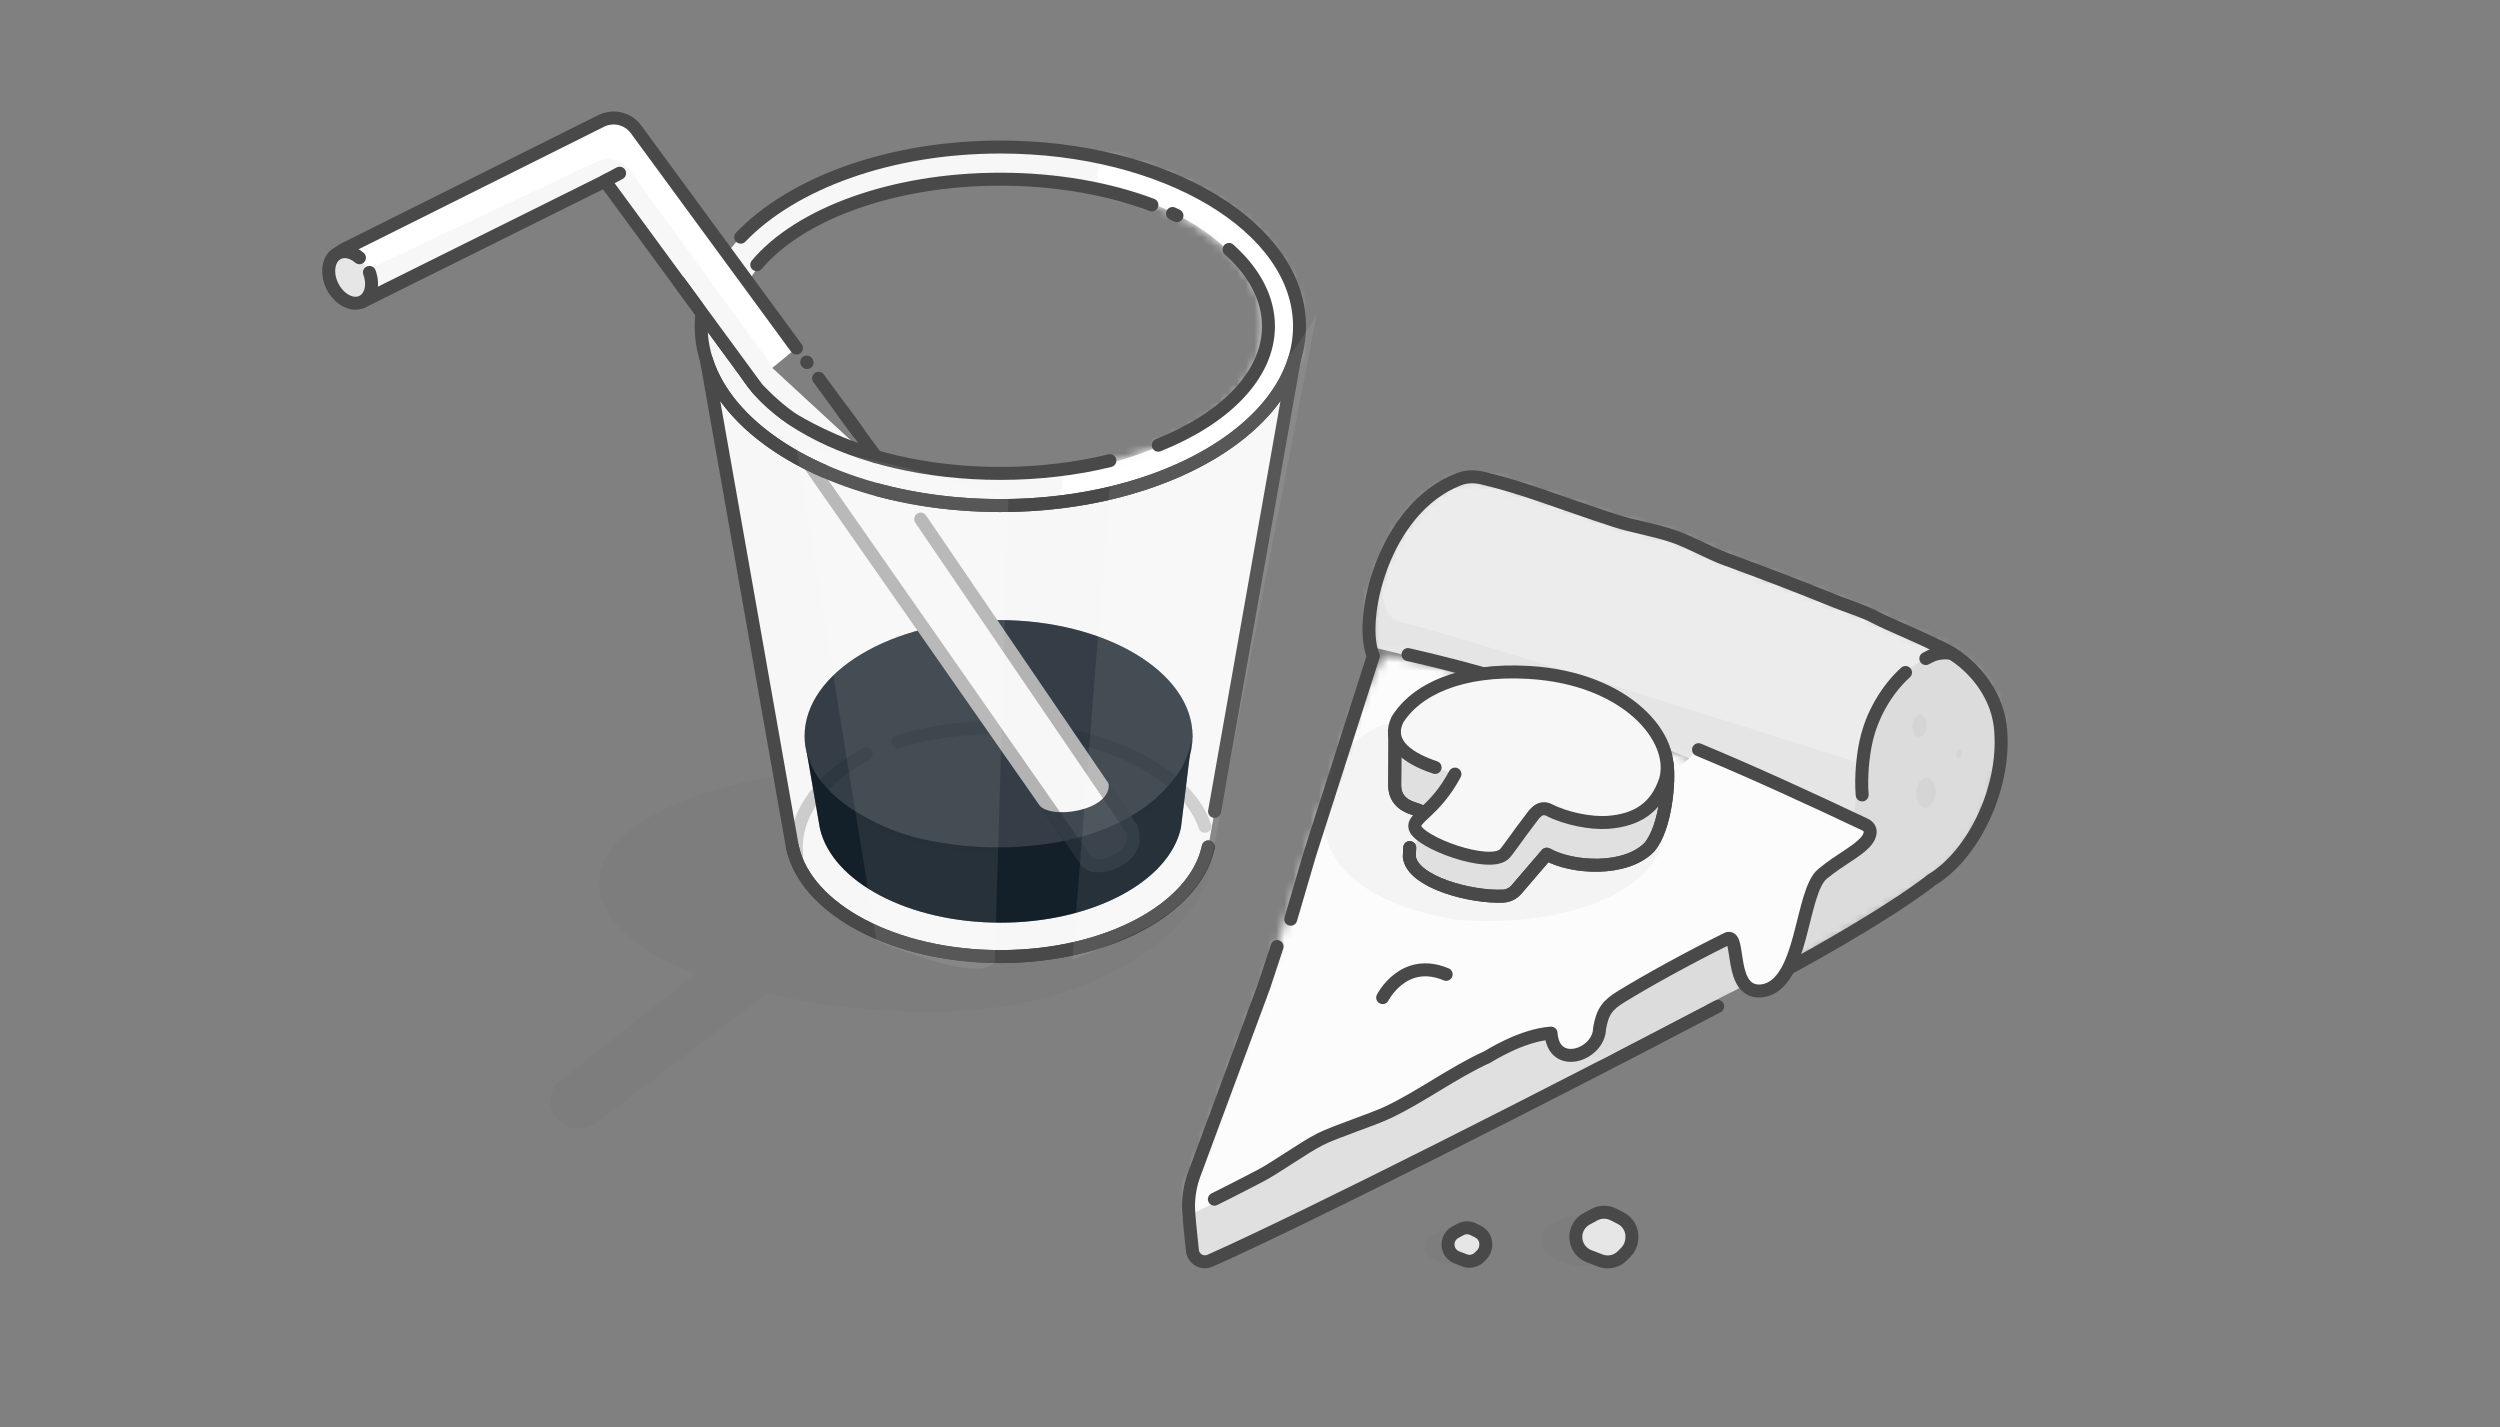 <?xml version="1.0" encoding="UTF-8"?>
<svg width="289px" height="165px" viewBox="0 0 289 165" version="1.1" xmlns="http://www.w3.org/2000/svg" xmlns:xlink="http://www.w3.org/1999/xlink">
    <rect x="0" y="0" width="289" height="165" fill="#808080" stroke="none"/>
    <title>Pizza_mobile_3</title>
    <defs>
        <path d="M0.574,20.78 C0.574,27.661 6.174,33.759 14.791,37.528 L14.791,37.528 L21.029,39.7 C25.343,40.859 30.124,41.503 35.16,41.503 L35.16,41.503 C54.259,41.503 69.745,32.226 69.745,20.78 L69.745,20.78 C69.745,9.334 54.259,0.057 35.16,0.057 L35.16,0.057 C16.057,0.057 0.574,9.334 0.574,20.78 L0.574,20.78 Z M22.713,36.647 L17.217,34.824 C9.625,31.666 4.694,26.549 4.694,20.78 L4.694,20.78 C4.694,11.181 18.335,3.401 35.159,3.401 L35.159,3.401 C51.985,3.401 65.622,11.181 65.622,20.78 L65.622,20.78 C65.622,30.375 51.985,38.159 35.159,38.159 L35.159,38.159 C30.725,38.159 26.512,37.619 22.713,36.647 L22.713,36.647 Z" id="path-1"></path>
        <path d="M31.49,0.888 L1.86,15.679 C0.27,16.472 -0.372,18.398 0.424,19.981 L0.424,19.981 C1.219,21.564 3.126,21.961 3.872,21.784 L3.872,21.784 L31.938,7.837 L49.093,31.23 L54.07,27.145 L35.53,1.864 C34.906,1.013 33.93,0.548 32.929,0.548 L32.929,0.548 C32.442,0.548 31.95,0.659 31.49,0.888" id="path-3"></path>
        <path d="M9.091,39.017 L1.07,60.638 C0.64,61.795 0.411,63.013 0.388,64.239 C0.373,65.047 0.64,67.643 0.843,69.487 C0.952,70.469 1.979,71.063 2.882,70.662 C13.773,65.831 69.189,35.736 88,25.823 C54.758,10.41 33.284,2.044 23.577,0.726 C21.966,0.508 17.652,11.714 10.634,34.346 L9.091,39.017 Z" id="path-5"></path>
        <path d="M19.659,0.316 C10.778,3.736 7.988,16.811 9.759,20.764 L9.759,20.764 L2.422,43.639 L0.208,51.189 L53.416,59.214 C69.221,50.873 74.23,46.686 74.23,46.686 L74.23,46.686 C79.309,43.656 83.038,35.539 82.222,28.813 L82.222,28.813 C81.742,24.859 78.821,21.454 75.593,19.892 L75.593,19.892 C73.64,18.946 71.444,17.946 69.07,16.916 L69.07,16.916 C68.311,16.587 67.565,16.147 66.772,15.812 L66.772,15.812 C65.584,15.31 64.327,14.911 63.074,14.401 L63.074,14.401 C59.099,12.787 54.837,11.146 50.519,9.568 L50.519,9.568 C48.452,8.812 46.565,7.66 44.498,6.943 L44.498,6.943 C42.248,6.16 39.821,5.816 37.633,5.102 L37.633,5.102 C31.295,3.032 27.1,1.296 22.363,0.19 L22.363,0.19 C21.971,0.098 21.568,0.047 21.166,0.047 L21.166,0.047 C20.653,0.047 20.141,0.131 19.659,0.316" id="path-7"></path>
        <path d="M10.659,0.316 C2.458,3.474 -0.549,14.867 0.433,19.705 L0.433,19.705 C19.19,23.674 58.145,41.732 58.145,41.732 L58.145,41.732 C62.461,39.359 69.254,34.358 73.266,29.226 L73.266,29.226 C73.252,29.088 73.238,28.95 73.222,28.813 L73.222,28.813 C72.742,24.859 69.821,21.454 66.593,19.892 L66.593,19.892 C64.64,18.946 62.444,17.946 60.071,16.916 L60.071,16.916 C59.311,16.587 58.565,16.147 57.772,15.812 L57.772,15.812 C56.584,15.31 55.327,14.911 54.074,14.401 L54.074,14.401 C50.099,12.787 45.837,11.146 41.519,9.568 L41.519,9.568 C39.452,8.812 37.565,7.66 35.498,6.943 L35.498,6.943 C33.248,6.16 30.821,5.816 28.634,5.102 L28.634,5.102 C22.295,3.032 18.1,1.296 13.363,0.19 L13.363,0.19 C12.97,0.098 12.568,0.047 12.166,0.047 L12.166,0.047 C11.653,0.047 11.141,0.131 10.659,0.316" id="path-9"></path>
        <path d="M9.759,20.764 L2.422,43.639 L0.208,51.189 L37.633,68 C53.438,59.659 74.23,46.686 74.23,46.686 C79.309,43.656 83.038,35.539 82.222,28.813 C81.742,24.859 78.821,21.454 75.593,19.892 C73.64,18.946 71.444,17.946 69.07,16.916 C68.311,16.587 67.565,16.147 66.772,15.812 C65.584,15.31 64.327,14.911 63.074,14.401 C59.099,12.787 54.837,11.146 50.519,9.568 C48.452,8.812 46.565,7.66 44.498,6.943 C42.248,6.16 39.821,5.816 37.633,5.102 C31.295,3.032 27.1,1.296 22.363,0.19 C21.971,0.098 21.568,0.047 21.166,0.047 C20.653,0.047 20.141,0.131 19.659,0.316 C10.778,3.736 7.988,16.811 9.759,20.764 Z" id="path-11"></path>
    </defs>
    <g id="Pizza_mobile_3" stroke="none" stroke-width="1" fill="none" fill-rule="evenodd">
        <g id="Group-90" transform="translate(38, 13)">
            <g id="Group-29" transform="translate(25.103, 3.941)">
                <path d="M1.749,107.919 L17.354,95.612 C10.027,92.83 6.079,89.019 6.185,84.878 C6.385,77.038 23.159,71.103 43.651,71.623 C64.144,72.142 77.046,74.561 76.846,82.402 C76.645,90.242 63.419,100.533 42.927,100.014 C36.629,99.854 30.718,99.102 25.551,97.912 L5.862,112.83 C5.232,113.307 4.474,113.529 3.727,113.51 C2.787,113.486 1.863,113.081 1.23,112.326 C0.095,110.969 0.327,108.997 1.749,107.919" id="Fill-1" fill-opacity="0.04" fill="#4A4A4A"></path>
                <path d="M29.952,68.977 L31.658,78.863 L31.684,78.997 C33.093,85.141 41.898,89.874 52.538,89.874 C63.184,89.874 71.976,85.141 73.393,78.997 L73.418,78.863 L74.754,68.171 C74.754,68.171 74.668,71.527 72.474,74.082 C68.597,78.785 61.274,81.327 52.332,81.611 C49.46,81.611 46.97,81.273 44.393,80.732 C44.106,80.672 43.822,80.594 43.544,80.503 L40.096,79.368 C35.106,77.347 30.513,74.061 29.952,68.977" id="Fill-3" fill="#15202A"></path>
                <path d="M18.549,24.622 L28.498,80.963 L28.532,81.114 C30.156,88.189 40.287,93.638 52.539,93.638 C64.79,93.638 74.917,88.189 76.541,81.115 L76.574,80.963 L86.532,24.611 C85.674,27.369 83.905,29.932 81.418,32.179 C75.232,37.801 64.606,41.503 52.539,41.503 C40.467,41.503 29.84,37.796 23.655,32.179 C21.171,29.932 19.406,27.373 18.549,24.622" id="Fill-5" fill="#F7F7F7"></path>
                <path d="M76.183,78.577 C74.085,72.223 63.817,67.167 51.895,67.167 C47.845,67.167 44.028,67.762 40.672,68.814" id="Stroke-7" stroke="#CCCCCC" stroke-width="1.5" stroke-linecap="round" stroke-linejoin="round"></path>
                <path d="M37.035,70.217 C32.072,72.876 28.947,76.74 28.947,81.042 C28.947,81.373 28.967,81.7 29.003,82.025" id="Stroke-9" stroke="#CCCCCC" stroke-width="1.5" stroke-linecap="round" stroke-linejoin="round"></path>
                <path d="M31.658,78.707 L31.684,78.842 C33.093,84.985 41.898,89.718 52.538,89.718 C63.184,89.718 71.976,84.985 73.393,78.842 L73.418,78.707 L74.754,67.776 C74.754,67.776 74.668,70.73 72.474,73.285 C64.984,82.768 47.092,82.202 39.182,78.649 C34.287,76.451 30.586,73.559 29.952,68.822 L31.658,78.707 Z" id="Fill-11" fill="#15202A"></path>
                <path d="M29.909,68.171 C29.909,68.35 29.916,68.53 29.93,68.709 C30.2,72.952 33.759,76.685 39.126,79.031 L43.171,80.438 C45.968,81.19 49.07,81.611 52.332,81.611 C61.515,81.611 69.402,78.306 72.871,73.573 C74.083,71.917 74.755,70.095 74.755,68.171 C74.755,60.754 64.721,54.737 52.332,54.737 C39.95,54.737 29.909,60.754 29.909,68.171" id="Fill-13" fill="#15202A" opacity="0.376"></path>
                <path d="M29.909,68.171 C29.909,68.35 29.916,68.53 29.93,68.709 C30.2,72.952 35.91,81.611 52.332,81.611 C62.679,81.611 69.402,78.306 72.871,73.573 C74.083,71.917 74.755,70.095 74.755,68.171 C74.755,60.754 64.721,54.737 52.332,54.737 C39.95,54.737 29.909,60.754 29.909,68.171" id="Fill-15" fill="#15202A" opacity="0.772"></path>
                <path d="M34.074,38.305 C34.437,38.442 34.805,38.576 35.176,38.706" id="Stroke-17" stroke="#494949" stroke-width="1.5" stroke-linecap="round" stroke-linejoin="round"></path>
                <g id="Group-22" transform="translate(36.045, 32.707)">
                    <line x1="5.159" y1="7.409" x2="0.109" y2="0.391" id="Fill-19" fill="#F7F7F7"></line>
                    <line x1="5.159" y1="7.409" x2="0.109" y2="0.391" id="Stroke-21" stroke="#B3B3B3" stroke-width="1.5" stroke-linecap="round"></line>
                </g>
                <g id="Group-26" transform="translate(21.884, 24.37)">
                    <path d="M0.354,0.605 L40.588,58.224 C42.247,59.894 47.138,57.423 45.785,54.44 L21.444,18.696" id="Fill-23" fill="#F7F7F7"></path>
                    <path d="M0.354,0.605 L40.588,58.224 C42.247,59.894 47.138,57.423 45.785,54.44 L21.444,18.696" id="Stroke-25" stroke="#B3B3B3" stroke-width="1.5" stroke-linecap="round"></path>
                </g>
                <path d="M22.072,20.78 C22.072,11.18 35.713,3.401 52.538,3.401 C69.364,3.401 83,11.181 83,20.78 C83,30.375 69.364,38.159 52.538,38.159 C48.103,38.159 43.89,37.619 40.092,36.647 L34.595,34.824 C27.004,31.666 22.072,26.549 22.072,20.78 M17.954,20.78 C17.954,27.661 23.553,33.759 32.17,37.528 L38.408,39.7 C42.722,40.859 47.503,41.502 52.539,41.502 C71.638,41.502 87.123,32.226 87.123,20.78 C87.123,9.334 71.638,0.058 52.539,0.058 C33.435,0.058 17.954,9.334 17.954,20.78" id="Fill-27" fill="#F7F7F7"></path>
            </g>
            <g id="Group-32" transform="translate(42.481, 3.941)">
                <mask id="mask-2" fill="white">
                    <use xlink:href="#path-1"></use>
                </mask>
                <g id="Clip-31"></g>
                <polygon id="Fill-30" fill="#FFFFFF" mask="url(#mask-2)" points="46.791 0.057 39.423 63.791 79.31 57.252 75.871 3.4"></polygon>
            </g>
            <g id="Group-55" transform="translate(0, 0.093)">
                <path d="M45.446,17.04 C43.903,19.389 43.055,21.949 43.055,24.627 C43.055,31.509 48.653,37.607 57.271,41.376" id="Stroke-33" stroke="#494949" stroke-width="1.5" stroke-linecap="round" stroke-linejoin="round"></path>
                <path d="M63.511,43.547 C67.825,44.705 72.606,45.35 77.639,45.35 C96.74,45.35 112.225,36.072 112.225,24.628 C112.225,13.183 96.74,3.905 77.639,3.905 C64.799,3.905 53.593,8.098 47.626,14.323" id="Stroke-35" stroke="#494949" stroke-width="1.5" stroke-linecap="round" stroke-linejoin="round"></path>
                <path d="M104.074,15.744 C106.965,18.33 108.633,21.371 108.633,24.628 C108.633,30.275 103.616,35.28 95.893,38.373" id="Stroke-37" stroke="#494949" stroke-width="1.5" stroke-linecap="round" stroke-linejoin="round"></path>
                <path d="M97.54,11.589 C97.714,11.67 97.886,11.75 98.057,11.832" id="Stroke-39" stroke="#494949" stroke-width="1.5" stroke-linecap="round" stroke-linejoin="round"></path>
                <path d="M49.484,17.508 C54.394,11.671 65.155,7.621 77.639,7.621 C84.142,7.621 90.177,8.72 95.161,10.597" id="Stroke-41" stroke="#494949" stroke-width="1.5" stroke-linecap="round" stroke-linejoin="round"></path>
                <path d="M90.301,40.155 C86.435,41.105 82.15,41.634 77.639,41.634 C60.522,41.634 46.646,34.02 46.646,24.627" id="Stroke-43" stroke="#494949" stroke-width="1.5" stroke-linecap="round" stroke-linejoin="round"></path>
                <path d="M53.601,84.811 L53.635,84.963 C55.258,92.037 65.389,97.486 77.641,97.486 C89.892,97.486 100.019,92.037 101.643,84.963 L101.677,84.811" id="Stroke-45" stroke="#494949" stroke-width="1.5" stroke-linecap="round" stroke-linejoin="round"></path>
                <path d="M90.149,77.391 C90.659,80.674 83.153,81.808 81.988,79.806 L84.81,83.864 C85.16,84.35 86.576,87.263 87.967,87.562 C88.268,87.648 88.777,87.826 89.22,87.801 C92.396,87.626 95.242,84.208 93.006,81.621 L90.149,77.391 Z" id="Fill-47" fill="#15202A" opacity="0.808"></path>
                <path d="M56.76,82.555 L56.786,82.69 C58.196,88.833 67.001,93.566 77.641,93.566 C88.287,93.566 97.079,88.833 98.495,82.69 L98.521,82.555 L99.857,71.624 C99.857,71.624 99.771,74.577 97.577,77.132 C90.087,86.616 72.195,86.05 64.285,82.497 C59.39,80.299 55.741,77.388 55.055,72.67 L56.76,82.555 Z" id="Fill-49" fill="#15202A" opacity="0.472"></path>
                <path d="M102.402,80.707 L111.635,28.459 C110.777,31.217 109.008,33.78 106.521,36.027 C100.334,41.648 89.708,45.35 77.641,45.35 C65.569,45.35 54.943,41.644 48.757,36.027 C46.274,33.78 44.509,31.221 43.651,28.47 L53.601,84.811 L53.635,84.963 C55.259,92.037 65.39,97.486 77.641,97.486 C89.892,97.486 100.02,92.037 101.643,84.963 L101.677,84.811" id="Stroke-51" stroke="#494949" stroke-width="1.5" stroke-linecap="round" stroke-linejoin="round"></path>
                <path d="M54.07,27.145 L35.529,1.864 C34.602,0.599 32.895,0.186 31.49,0.889 L1.86,15.678 C0.27,16.472 -0.372,18.398 0.424,19.981 C1.22,21.565 3.126,21.962 3.873,21.784 L31.938,7.837 L49.094,31.23" id="Fill-53" fill="#FFFFFF"></path>
            </g>
            <g id="Group-58" transform="translate(0, 0.093)">
                <mask id="mask-4" fill="white">
                    <use xlink:href="#path-3"></use>
                </mask>
                <g id="Clip-57"></g>
                <path d="M0.432,19.989 L31.02,5.58 C32.31,4.972 33.851,5.349 34.713,6.482 L61.756,43.674 L37.555,46.414 L4.952,31.701 L0.432,19.989" id="Fill-56" fill-opacity="0.04" fill="#4A4A4A" mask="url(#mask-4)"></path>
            </g>
            <g id="Group-89" transform="translate(0, 0.093)">
                <path d="M54.07,27.145 L35.529,1.864 C34.602,0.599 32.895,0.186 31.49,0.889 L1.86,15.678 C0.27,16.472 -0.372,18.398 0.424,19.981 C1.22,21.565 3.126,21.962 3.873,21.784 L31.938,7.837 L49.094,31.23" id="Stroke-59" stroke="#494949" stroke-width="1.5" stroke-linecap="round"></path>
                <g id="Group-64" transform="translate(31.539, 6.413)">
                    <line x1="0.399" y1="1.424" x2="2.088" y2="0.517" id="Fill-61" fill="#F7F7F7"></line>
                    <line x1="0.399" y1="1.424" x2="2.088" y2="0.517" id="Stroke-63" stroke="#494949" stroke-width="1.5" stroke-linecap="round" stroke-linejoin="round"></line>
                </g>
                <g id="Group-68" transform="translate(0, 15.391)">
                    <path d="M3.553,1.313 C2.781,0.646 1.837,0.407 1.08,0.782 C-0.05,1.339 -0.339,3.049 0.432,4.598 C1.203,6.147 2.744,6.951 3.873,6.393 C4.899,5.886 5.231,4.431 4.706,3.007" id="Fill-65" fill="#E6E6E6"></path>
                    <path d="M3.553,1.313 C2.781,0.646 1.837,0.407 1.08,0.782 C-0.05,1.339 -0.339,3.049 0.432,4.598 C1.203,6.147 2.744,6.951 3.873,6.393 C4.899,5.886 5.231,4.431 4.706,3.007" id="Stroke-67" stroke="#494949" stroke-width="1.5" stroke-linecap="round" stroke-linejoin="round"></path>
                </g>
                <g id="Group-72" transform="translate(59.216, 33.989)">
                    <line x1="0.135" y1="0.358" x2="4.061" y2="5.712" id="Fill-69" fill="#F7F7F7"></line>
                    <line x1="0.135" y1="0.358" x2="4.061" y2="5.712" id="Stroke-71" stroke="#494949" stroke-width="1.5" stroke-linecap="round"></line>
                </g>
                <g id="Group-76" transform="translate(39.907, 19.239)">
                    <path d="M0.594,0.255 L9.606,12.545 C9.606,12.545 11.344,14.478 13.516,16.001 C13.516,16.001 16.859,18.191 21.849,19.866" id="Fill-73" fill="#F7F7F7"></path>
                    <path d="M0.594,0.255 L9.606,12.545 C9.606,12.545 11.344,14.478 13.516,16.001 C13.516,16.001 16.859,18.191 21.849,19.866" id="Stroke-75" stroke="#494949" stroke-width="1.5" stroke-linecap="round"></path>
                </g>
                <g id="Group-80" transform="translate(54.711, 28.217)">
                    <line x1="0.588" y1="0.605" x2="0.548" y2="0.549" id="Fill-77" fill="#FFFFFF"></line>
                    <line x1="0.588" y1="0.605" x2="0.548" y2="0.549" id="Stroke-79" stroke="#494949" stroke-width="1.5" stroke-linecap="round"></line>
                </g>
                <g id="Group-84" transform="translate(55.998, 30.141)">
                    <line x1="5.258" y1="6.804" x2="0.629" y2="0.492" id="Fill-81" fill="#FFFFFF"></line>
                    <line x1="5.258" y1="6.804" x2="0.629" y2="0.492" id="Stroke-83" stroke="#494949" stroke-width="1.5" stroke-linecap="round"></line>
                </g>
                <path d="M54.07,38.638 L63.302,95.647 C63.302,95.647 75.175,100.756 76.997,98.127 L78.578,44.417 C78.578,44.417 62.826,39.258 54.07,38.638" id="Fill-85" fill="#FFFFFF" opacity="0.076"></path>
                <path d="M90.301,43.119 L85.969,97.832 C85.969,97.832 94.079,94.862 96.336,92.984 C98.133,91.879 101.552,88.935 102.32,84.83 L114.223,23.208 C114.223,23.208 106.565,38.1 90.301,43.119" id="Fill-87" fill="#FFFFFF" opacity="0.076"></path>
            </g>
        </g>
        <g id="Group-69" transform="translate(137, 55)">
            <g id="Group-5" transform="translate(0, 53.574)" fill="#E0E0E0">
                <path d="M10.634,0.847 L9.091,5.517 L1.07,27.138 C0.64,28.295 0.412,29.513 0.388,30.738 C0.373,31.547 0.64,34.143 0.843,35.987 C0.952,36.969 1.979,37.563 2.882,37.162 C13.773,32.331 42.755,17.674 61.567,7.761" id="Fill-3"></path>
            </g>
            <g id="Group-8" transform="translate(0, 20.073)">
                <mask id="mask-6" fill="white">
                    <use xlink:href="#path-5"></use>
                </mask>
                <g id="Clip-7"></g>
                <path d="M64,14.916 C66.997,3.045 52.858,-2.243 21.582,-0.947 L-15.465,39.922 L-3.33,67.193 L5.428,63.035 C41.479,42.827 61.003,26.787 64,14.916 Z" id="Fill-6" fill="#FCFCFC" mask="url(#mask-6)"></path>
            </g>
            <path d="M10.634,54.42 L9.091,59.09 L1.07,80.711 C0.64,81.868 0.412,83.087 0.388,84.312 C0.373,85.121 0.64,87.716 0.843,89.561 C0.952,90.542 1.979,91.136 2.882,90.736 C13.773,85.904 42.755,71.248 61.567,61.335" id="Stroke-9" stroke="#494949" stroke-width="1.5" stroke-linecap="round" stroke-linejoin="round"></path>
            <g id="Group-13" transform="translate(12, 0.073)">
                <mask id="mask-8" fill="white">
                    <use xlink:href="#path-7"></use>
                </mask>
                <g id="Clip-12"></g>
                <path d="M16.694,-3.637 C14.495,-2.512 10.868,0.43 6.745,19.214 C24.143,21.797 67.145,41.732 67.145,41.732 C74.63,37.617 89.567,25.594 84.524,18.699 C84.524,18.699 34.728,-12.854 16.694,-3.637" id="Fill-11" fill="#ECECEC" mask="url(#mask-8)"></path>
            </g>
            <g id="Group-16" transform="translate(21, 0.073)">
                <mask id="mask-10" fill="white">
                    <use xlink:href="#path-9"></use>
                </mask>
                <g id="Clip-15"></g>
                <path d="M2.824,6.51 C2.824,6.51 -0.178,16.116 4.038,16.882 C8.255,17.647 58.802,33.73 58.802,33.73 L67.733,49.349 L-16.334,31.663 L2.824,6.51" id="Fill-14" fill-opacity="0.04" fill="#494949" mask="url(#mask-10)"></path>
            </g>
            <g id="Group-19" transform="translate(12, 0.073)">
                <mask id="mask-12" fill="white">
                    <use xlink:href="#path-11"></use>
                </mask>
                <g id="Clip-18"></g>
                <path d="M66.456,28.827 C63.869,41.539 70.435,43.109 45.172,55.328 C20.243,67.385 -13.754,85.931 -13.754,85.931 L-12.583,94.5 C10.854,81.444 27.06,72.441 36.034,67.492 C45.707,62.157 53.123,58.809 59.444,55.328 C62.715,53.526 67.644,50.645 74.23,46.685 C78.577,44.295 81.324,37.943 82.429,31.82 C83.46,26.114 80.684,19.349 75.018,20.579 C72.513,21.123 67.199,25.174 66.456,28.827 Z" id="Fill-17" fill="#DCDCDC" mask="url(#mask-12)"></path>
            </g>
            <g id="Group-26" transform="translate(3, 0.073)">
                <path d="M62.416,59.214 C78.221,50.873 83.23,46.686 83.23,46.686 C88.309,43.657 92.038,35.539 91.222,28.813 C90.741,24.859 87.821,21.454 84.593,19.892 C82.64,18.946 80.444,17.946 78.07,16.916 C77.311,16.586 76.565,16.147 75.772,15.812 C74.583,15.311 73.327,14.911 72.073,14.402 C68.099,12.786 63.837,11.147 59.519,9.568 C57.452,8.813 55.565,7.661 53.498,6.942 C51.248,6.161 48.821,5.816 46.634,5.102 C40.295,3.032 36.1,1.296 31.363,0.189 C30.468,-0.019 29.517,-0.014 28.659,0.316 C19.778,3.735 16.988,16.811 18.759,20.764 L11.422,43.639 L9.209,51.19" id="Stroke-20" stroke="#494949" stroke-width="1.5" stroke-linecap="round" stroke-linejoin="round"></path>
                <path d="M43.209,26.526 C36.706,24.243 29.909,22.212 22.762,20.595" id="Fill-22" fill="#FFFFFF"></path>
                <path d="M0.383,83.554 C2.47,82.53 4.868,81.266 5.572,80.908 C7.408,79.976 10.762,77.546 12.604,76.628 C14.492,75.687 18.539,74.412 20.447,73.512 C24.217,71.733 28.107,68.84 31.908,67.128 C32.058,67.06 35.84,64.601 39.3,64.353 C39.589,68.7 44.868,66.875 44.908,63.819 C45.257,61.83 45.832,61.104 47.44,60.118 C50.53,58.226 55.102,55.701 59.632,53.459 C61.321,52.623 59.655,60.008 63.771,59.46 C68.525,58.681 68.116,48.052 70.696,45.937 C72.784,44.227 74.492,43.484 75.597,42.318 C76.307,41.567 76.482,40.665 75.586,40.242 C69.431,37.336 63.043,34.38 56.35,31.59" id="Fill-24" fill="#FCFCFC"></path>
            </g>
            <g id="Group-68" transform="translate(3, 20.323)">
                <path d="M43.209,6.276 C36.706,3.993 29.909,1.962 22.762,0.345" id="Stroke-28" stroke="#494949" stroke-width="1.5" stroke-linecap="round" stroke-linejoin="round"></path>
                <path d="M0.383,63.304 C2.47,62.28 4.868,61.016 5.572,60.658 C7.408,59.726 10.762,57.296 12.604,56.378 C14.492,55.437 18.539,54.162 20.447,53.262 C24.217,51.483 28.107,48.59 31.908,46.878 C32.058,46.81 35.84,44.351 39.3,44.103 C39.589,48.45 44.868,46.625 44.908,43.569 C45.257,41.58 45.832,40.854 47.44,39.868 C50.53,37.976 55.102,35.451 59.632,33.209 C61.321,32.373 59.655,39.758 63.771,39.21 C68.525,38.431 68.116,27.802 70.696,25.687 C72.784,23.977 74.492,23.234 75.597,22.068 C76.307,21.317 76.482,20.415 75.586,19.992 C69.431,17.086 63.043,14.13 56.35,11.34" id="Stroke-30" stroke="#494949" stroke-width="1.5" stroke-linecap="round" stroke-linejoin="round"></path>
                <path d="M82.627,0.805 C83.094,0.584 83.883,-0.016 85.592,0.191" id="Stroke-32" stroke="#494949" stroke-width="1.5" stroke-linecap="round" stroke-linejoin="round"></path>
                <path d="M75.266,16.571 C75.096,14.394 75.363,12.034 75.693,10.486 C76.384,7.244 78.189,4.308 80.278,2.417" id="Stroke-34" stroke="#494949" stroke-width="1.5" stroke-linecap="round" stroke-linejoin="round"></path>
                <path d="M81.079,8.525 C81.026,9.232 81.354,9.832 81.812,9.867 C82.268,9.9 82.682,9.355 82.735,8.649 C82.787,7.941 82.46,7.341 82.002,7.307 C81.545,7.272 81.131,7.818 81.079,8.525" id="Fill-36" fill="#494949" opacity="0.04"></path>
                <path d="M81.516,16.238 C81.445,17.196 81.889,18.01 82.509,18.056 C83.128,18.103 83.688,17.363 83.76,16.405 C83.832,15.448 83.388,14.634 82.767,14.587 C82.149,14.541 81.588,15.28 81.516,16.238" id="Fill-38" fill="#494949" opacity="0.04"></path>
                <path d="M86.148,11.729 C86.127,12.007 86.257,12.244 86.437,12.257 C86.617,12.271 86.78,12.056 86.801,11.777 C86.822,11.499 86.693,11.262 86.512,11.248 C86.332,11.235 86.169,11.45 86.148,11.729" id="Fill-40" fill="#494949" opacity="0.04"></path>
                <path d="M19.837,39.999 C19.837,39.999 22.242,35.237 27.177,37.314" id="Stroke-42" stroke="#494949" stroke-width="1.5" stroke-linecap="round" stroke-linejoin="round"></path>
                <path d="M52.355,21.072 C51.822,27.591 41.078,32.032 28.356,30.992 C18.393,29.359 12.508,24.859 13.04,18.34 C13.574,11.821 17.566,6.344 30.287,7.384 C43.008,8.425 52.889,14.553 52.355,21.072" id="Fill-54" fill="#494949" opacity="0.04"></path>
                <path d="M22.964,22.658 L22.915,23.717 C23.274,26.656 30.019,28.424 33.71,28.272 C34.325,28.247 34.901,27.977 35.3,27.511 L38.807,23.421 C41.798,25.095 47.915,25.406 50.649,22.63 C52.616,20.342 52.976,14.796 52.727,13.123 C52.433,11.161 51.592,10.782 49.788,10.094 C46.755,8.935 41.639,9.008 35.834,8.447 C28.318,7.72 21.776,6.667 21.259,9.453 C21.259,9.453 21.248,14.101 21.227,15.364 C21.201,16.84 22.016,17.734 23.483,18.175 C24.653,18.527 25.709,19.253 26.841,19.212" id="Fill-56" fill="#E0E0E0"></path>
                <g id="Group-61" transform="translate(21, 7.5)">
                    <path d="M1.964,15.158 L1.915,16.217 C2.274,19.156 9.019,20.924 12.71,20.772 C13.325,20.747 13.901,20.477 14.3,20.011 L17.807,15.921 C20.798,17.595 26.915,17.906 29.649,15.13 C31.616,12.842 31.976,7.296 31.727,5.623 C31.433,3.661 30.592,3.282 28.788,2.594 C25.755,1.435 20.639,1.508 14.834,0.947 C7.318,0.22 0.776,-0.833 0.259,1.953 C0.259,1.953 0.248,6.601 0.227,7.864 C0.201,9.34 1.016,10.234 2.483,10.675 C3.653,11.027 4.709,11.753 5.841,11.712" id="Fill-58" fill="#E0E0E0"></path>
                    <path d="M1.964,15.158 L1.915,16.217 C2.274,19.156 9.019,20.924 12.71,20.772 C13.325,20.747 13.901,20.477 14.3,20.011 L17.807,15.921 C20.798,17.595 26.915,17.906 29.649,15.13 C31.616,12.842 31.976,7.296 31.727,5.623 C31.433,3.661 30.592,3.282 28.788,2.594 C25.755,1.435 20.639,1.508 14.834,0.947 C7.318,0.22 0.776,-0.833 0.259,1.953 C0.259,1.953 0.248,6.601 0.227,7.864 C0.201,9.34 1.016,10.234 2.483,10.675 C3.653,11.027 4.709,11.753 5.841,11.712" id="Stroke-60" stroke="#494949" stroke-width="1.5" stroke-linecap="round" stroke-linejoin="round"></path>
                </g>
                <path d="M22.964,22.658 L22.915,23.717 C23.274,26.656 30.019,28.424 33.71,28.272 C34.325,28.247 34.901,27.977 35.3,27.511 L38.807,23.421 C41.798,25.095 47.915,25.406 50.649,22.63 C52.616,20.342 52.976,14.796 52.727,13.123 C52.433,11.161 51.592,10.782 49.788,10.094 C46.755,8.935 41.639,9.008 35.834,8.447 C28.318,7.72 21.776,6.667 21.259,9.453 C21.259,9.453 21.248,14.101 21.227,15.364 C21.201,16.84 22.016,17.734 23.483,18.175 C24.653,18.527 25.709,19.253 26.841,19.212" id="Stroke-62" stroke="#494949" stroke-width="1.5" stroke-linecap="round" stroke-linejoin="round"></path>
                <g id="Group-67" transform="translate(21, 2.25)">
                    <path d="M7.191,11.914 C4.873,16.269 2.221,16.948 2.573,18.12 C3.089,19.838 11.071,22.775 12.875,21.176 C13.26,20.835 14.25,19.279 16.365,16.533 L16.673,16.241 C17.046,15.887 17.587,15.815 18.042,16.048 C20.027,17.069 22.919,17.634 24.86,17.492 C28.237,17.246 30.479,15.8 31.533,12.582 C32.877,7.847 27.133,0.825 15.73,0.158 C7.836,-0.305 2.705,2.153 0.546,5.612 C-0.61,8.003 1.116,9.877 4.897,11.145" id="Fill-64" fill="#F7F7F7"></path>
                    <path d="M7.191,11.914 C4.873,16.269 2.221,16.948 2.573,18.12 C3.089,19.838 11.071,22.775 12.875,21.176 C13.26,20.835 14.25,19.279 16.365,16.533 L16.673,16.241 C17.046,15.887 17.587,15.815 18.042,16.048 C20.027,17.069 22.919,17.634 24.86,17.492 C28.237,17.246 30.479,15.8 31.533,12.582 C32.877,7.847 27.133,0.825 15.73,0.158 C7.836,-0.305 2.705,2.153 0.546,5.612 C-0.61,8.003 1.116,9.877 4.897,11.145" id="Stroke-66" stroke="#494949" stroke-width="1.5" stroke-linecap="round" stroke-linejoin="round"></path>
                </g>
            </g>
        </g>
        <g id="Group" transform="translate(164.689, 140.132)">
            <path d="M4.186,2.585 L3.499,2.291 C2.929,2.046 2.259,2.048 1.704,2.293 L0.994,2.608 C0.176,2.972 -0.199,3.776 0.105,4.518 C0.292,4.977 0.714,5.346 1.257,5.525 L2.318,5.874 C3.04,6.112 3.853,5.974 4.387,5.523 L4.713,5.247 C5.018,4.99 5.206,4.652 5.246,4.289 L5.256,4.194 C5.329,3.533 4.903,2.893 4.186,2.585" id="Fill-7" fill-opacity="0.04" fill="#4A4A4A"></path>
            <path d="M6.195,2.26 L5.627,1.973 C5.157,1.735 4.6,1.743 4.136,1.994 L3.543,2.316 C2.858,2.688 2.538,3.495 2.783,4.234 C2.934,4.69 3.281,5.055 3.73,5.227 L4.608,5.566 C5.206,5.796 5.883,5.65 6.332,5.194 L6.606,4.916 C6.861,4.655 7.021,4.316 7.058,3.952 L7.068,3.857 C7.135,3.195 6.788,2.56 6.195,2.26" id="Fill-9" fill="#E6E6E6"></path>
            <path d="M6.195,2.26 L5.627,1.973 C5.157,1.735 4.6,1.743 4.136,1.994 L3.543,2.316 C2.858,2.688 2.538,3.495 2.783,4.234 C2.934,4.69 3.281,5.055 3.73,5.227 L4.608,5.566 C5.206,5.796 5.883,5.65 6.332,5.194 L6.606,4.916 C6.861,4.655 7.021,4.316 7.058,3.952 L7.068,3.857 C7.135,3.195 6.788,2.56 6.195,2.26 Z" id="Stroke-11" stroke="#494949" stroke-width="1.5" stroke-linecap="round" stroke-linejoin="round"></path>
            <path d="M19.678,1.165 L18.659,0.728 C17.815,0.366 16.821,0.368 15.998,0.732 L14.945,1.2 C13.732,1.738 13.176,2.93 13.627,4.031 C13.905,4.711 14.531,5.258 15.334,5.523 L16.908,6.041 C17.979,6.394 19.184,6.189 19.977,5.52 L20.461,5.113 C20.912,4.731 21.191,4.23 21.25,3.692 L21.266,3.551 C21.375,2.57 20.743,1.621 19.678,1.165" id="Fill-13" fill-opacity="0.04" fill="#4A4A4A"></path>
            <path d="M22.657,0.683 L21.815,0.257 C21.118,-0.096 20.292,-0.085 19.604,0.288 L18.724,0.767 C17.709,1.316 17.236,2.515 17.598,3.61 C17.823,4.286 18.338,4.826 19.003,5.083 L20.305,5.585 C21.192,5.926 22.195,5.71 22.861,5.032 L23.267,4.62 C23.646,4.234 23.883,3.73 23.938,3.192 L23.952,3.051 C24.052,2.069 23.538,1.128 22.657,0.683" id="Fill-15" fill="#E6E6E6"></path>
            <path d="M22.657,0.683 L21.815,0.257 C21.118,-0.096 20.292,-0.085 19.604,0.288 L18.724,0.767 C17.709,1.316 17.236,2.515 17.598,3.61 C17.823,4.286 18.338,4.826 19.003,5.083 L20.305,5.585 C21.192,5.926 22.195,5.71 22.861,5.032 L23.267,4.62 C23.646,4.234 23.883,3.73 23.938,3.192 L23.952,3.051 C24.052,2.069 23.538,1.128 22.657,0.683 Z" id="Stroke-17" stroke="#494949" stroke-width="1.5" stroke-linecap="round" stroke-linejoin="round"></path>
        </g>
    </g>
</svg>